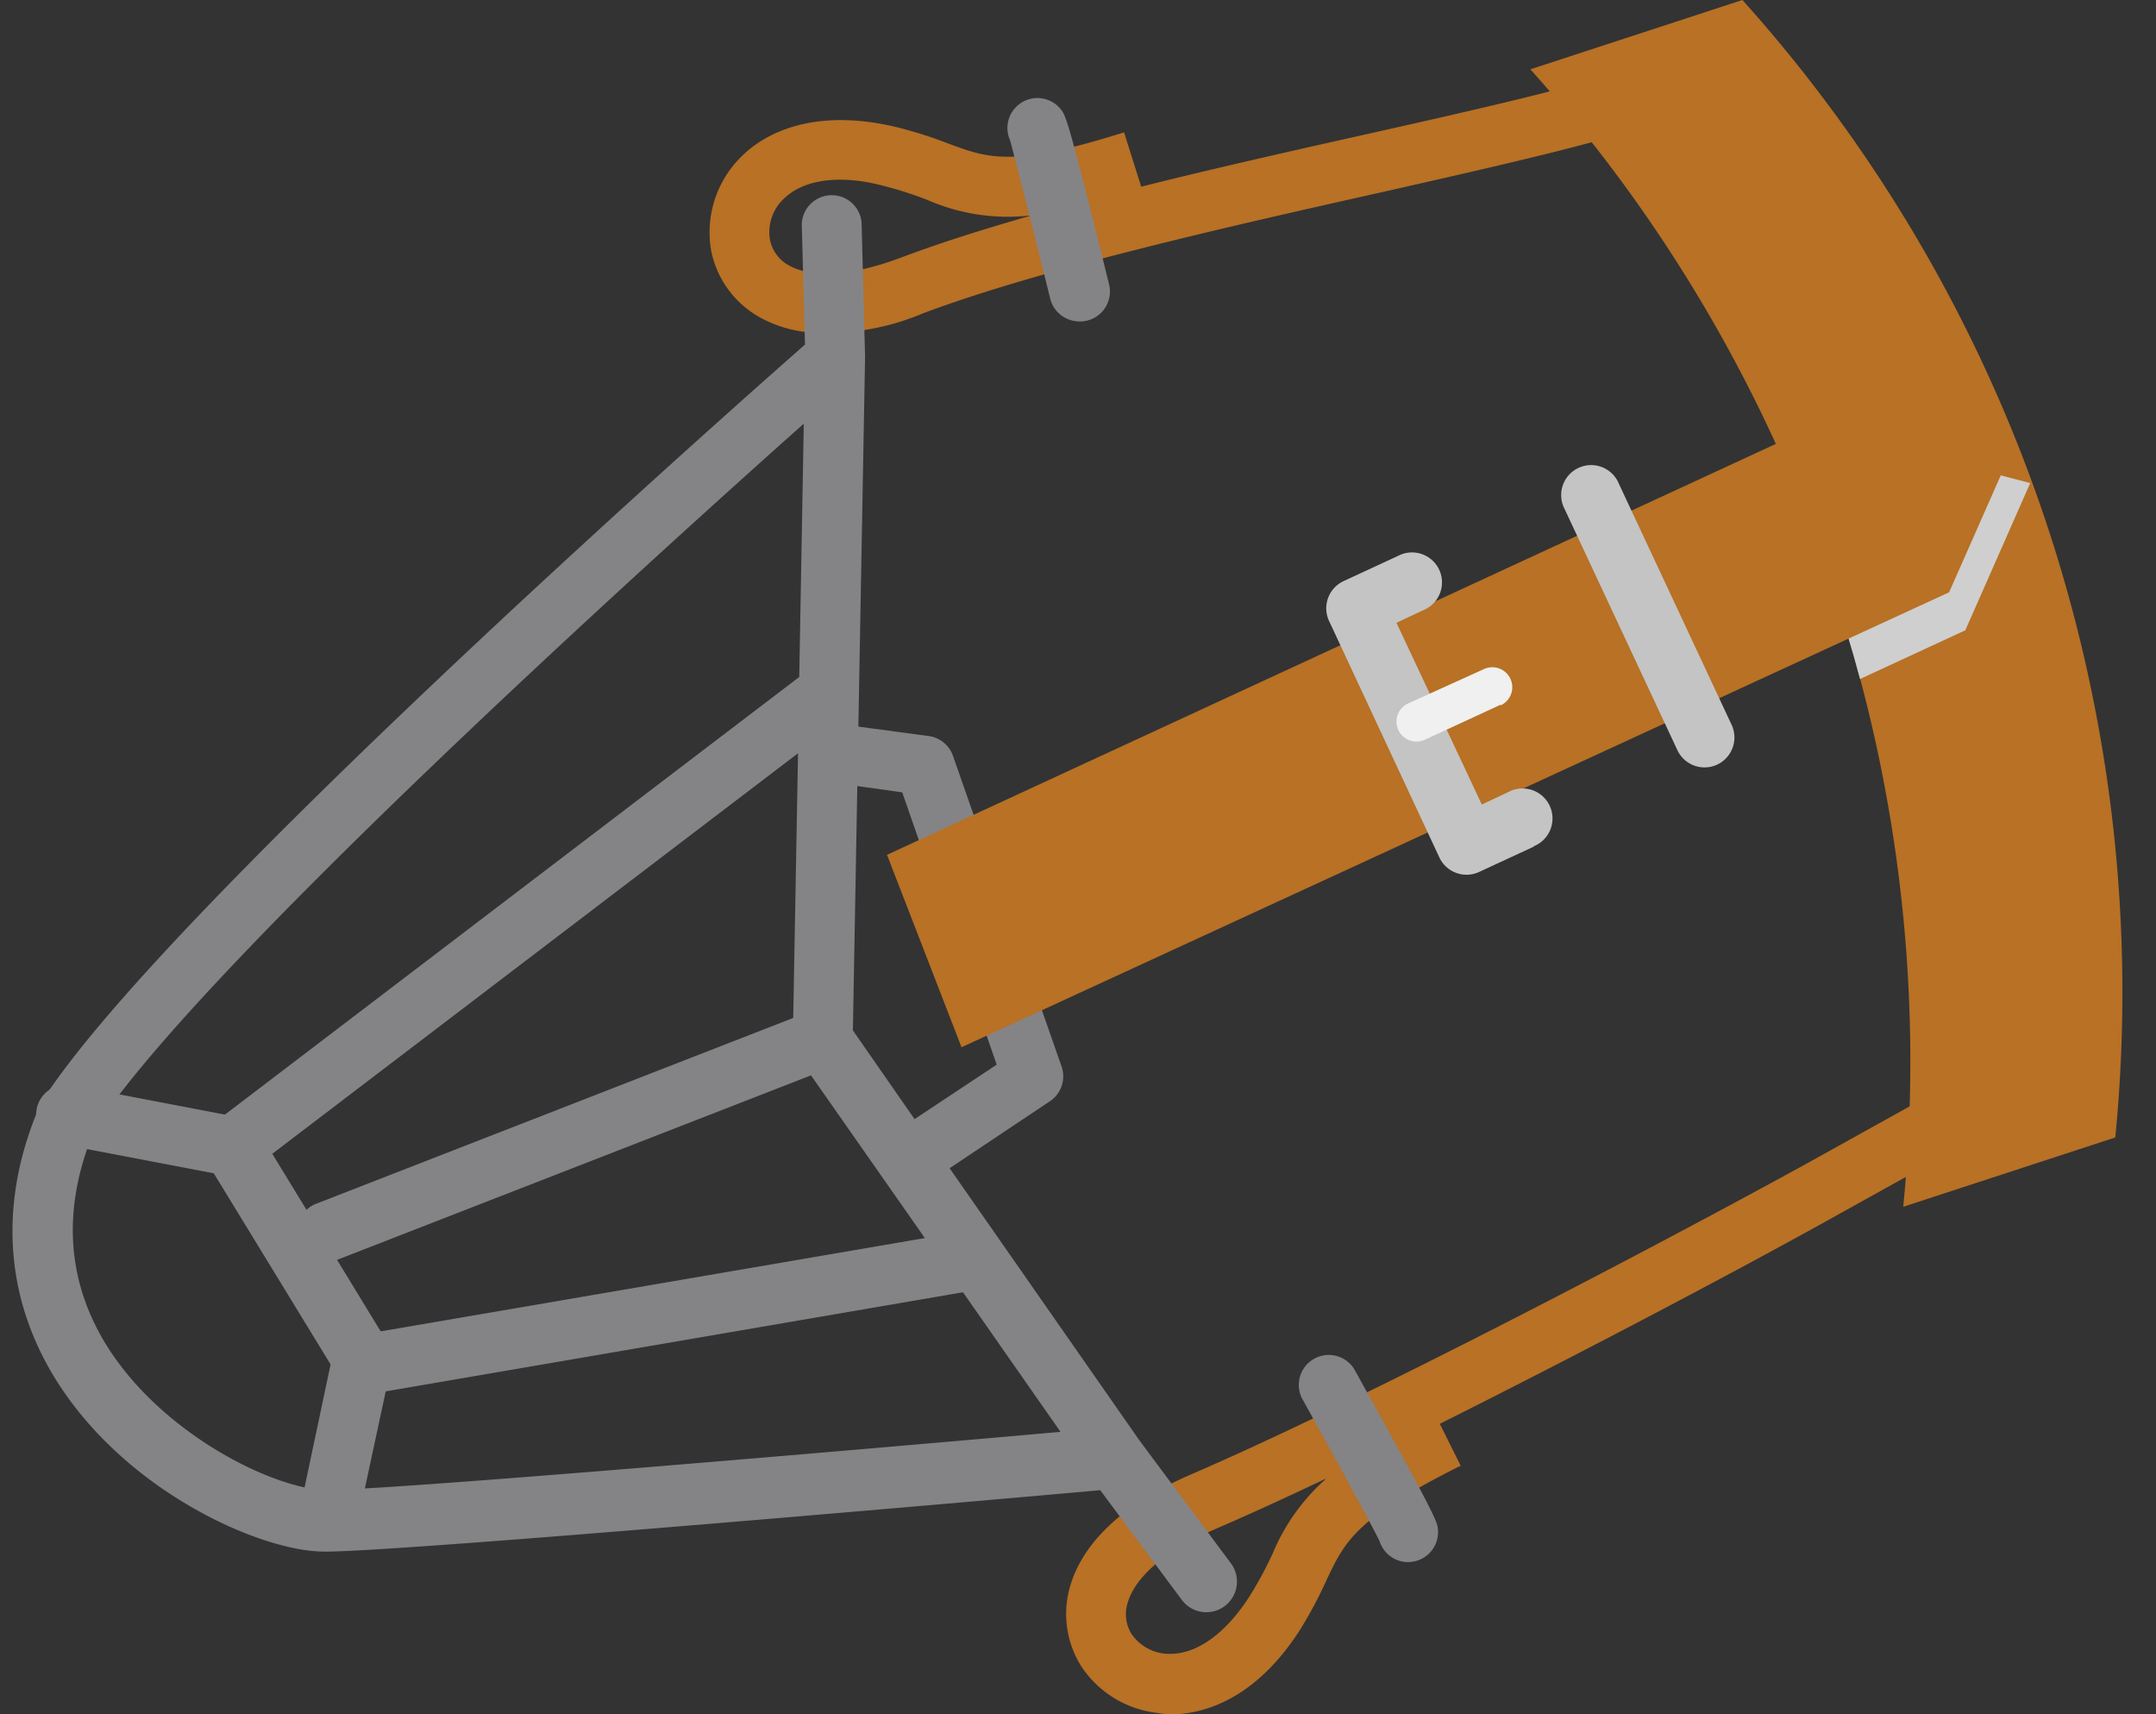 <svg xmlns="http://www.w3.org/2000/svg" viewBox="-0.98 0 161.153 128.11"><rect x="-0.98" y="0" width="161.153" height="128.11" fill="#333333" stroke="none"/><title>Depositphotos_95781546_15</title><g data-name="Layer 2"><g data-name="—ÎÓÈ_1" style="isolation:isolate"><path d="M59.31 24.82a9.38 9.38 0 0 1-3.43-1.07 7.35 7.35 0 0 1-3.69-4.95 7.93 7.93 0 0 1 2.33-7.18C56 10.17 59.5 8 65.87 9.46a32.43 32.43 0 0 1 4.07 1.28c3 1.11 4.78 1.77 13.1-.85l1.28 4.06c5.67-1.42 11.6-2.75 17.19-4s11.08-2.5 14.91-3.53c9.2-2.47 14-3.87 14.09-3.88l1.24 4.3s-4.92 1.42-14.17 3.9c-3.92 1.05-9.34 2.28-15.09 3.58-11.39 2.55-25.58 5.75-34.49 9.1a18.46 18.46 0 0 1-8.69 1.4zm3.91-11.3c-2.43-.3-4.39.15-5.6 1.32a3.43 3.43 0 0 0-1.05 3.07A2.82 2.82 0 0 0 58 19.84c1 .57 3.5 1.25 8.42-.61 2.86-1.08 6.17-2.12 9.74-3.14a15 15 0 0 1-7.82-1.15 28.26 28.26 0 0 0-3.55-1.12 15 15 0 0 0-1.56-.3z" fill="#b87125"/><path d="M85.5 128a7.87 7.87 0 0 1-5.66-3.48 7.34 7.34 0 0 1-.79-6.12c.7-2.28 2.82-5.56 9-8.22 12.77-5.51 34.68-17 46.16-23.31l16.33-9.07 2.17 3.91-16.33 9.07C129 94.9 117.42 101 106.64 106.4l1.56 3.13c-7.81 3.9-8.64 5.63-10 8.49a32.31 32.31 0 0 1-2 3.76c-3.53 5.51-7.57 6.33-9.67 6.33a8 8 0 0 1-1.03-.11zm12.59-17.49c-3 1.43-5.81 2.71-8.29 3.78-4.83 2.08-6.13 4.29-6.47 5.42a2.82 2.82 0 0 0 .27 2.4 3.43 3.43 0 0 0 2.9 1.48c2 0 4.13-1.52 5.9-4.27a28.31 28.31 0 0 0 1.77-3.28 15.22 15.22 0 0 1 3.91-5.48z" fill="#b87125"/><path d="M91 116.79l-6.84-9.19L70 87.3l7.49-5a2.24 2.24 0 0 0 .88-2.6l-8.13-23.25A2.24 2.24 0 0 0 68.42 55l-5.24-.7.5-27.61v-.06l-.26-10a2.24 2.24 0 0 0-4.47.12l.24 9c-6.45 5.67-48 42.48-57 56.49a2.12 2.12 0 0 0-.17.32c-3 6.92-2.72 13.77.74 19.81 4.74 8.25 14.15 12.86 19.32 13.5a10.45 10.45 0 0 0 1.39.08c6.45-.07 49.74-3.87 57.79-4.59l6.12 8.23a2.24 2.24 0 0 0 3.62-2.8zM66.46 59.21l7.06 20.35-6.14 4.07L62.77 77l.33-18.26zm-43 52.14a6 6 0 0 1-.79-.05c-4.29-.53-12.23-4.75-16-11.29C3.93 95.23 3.74 90 6.1 84.37c7.77-12 41.57-42.53 53-52.71l-.34 18.93-43.71 33.3a2.24 2.24 0 0 0 2.71 3.56l40.91-31.16-.36 19.78L22.54 90a2.24 2.24 0 0 0 1.62 4.17l35.48-13.81 8.51 12.16-41.66 7.14a2.24 2.24 0 0 0 .1 4.42 2.27 2.27 0 0 0 .65 0L71 96.57 78.29 107c-12.15 1.08-49.14 4.29-54.83 4.35z" fill="#848487"/><path d="M23.58 114.35h-.19a2.24 2.24 0 0 1-1.72-2.65l2.06-9.74L15 87.68 3.69 85.52a2.24 2.24 0 1 1 .84-4.39l12.29 2.35a2.24 2.24 0 0 1 1.49 1L28 100.35a2.23 2.23 0 0 1 .28 1.63L26 112.59a2.24 2.24 0 0 1-2.42 1.76z" fill="#848487"/><path d="M141.28 90.18a111 111 0 0 0-27.87-85L129.26 0a111 111 0 0 1 27.87 85z" fill="#b87125"/><path d="M133.22 35.9q1.55 3.94 2.76 8c.76 2.26 1.46 4.54 2.07 6.84l7.87-3.64 4.85-11-11.45-3z" style="mix-blend-mode:multiply" fill="#cfcfcf"/><path fill="#b87125" d="M144.71 44.26l-73.82 34-5.57-14.38 72.8-33.65 11.44 3.05-4.85 10.98z"/><path d="M113.66 63.27l-4.06 1.88a2.24 2.24 0 0 1-3-1.09l-8.23-17.64a2.24 2.24 0 0 1 1.09-3l4.06-1.88a2.24 2.24 0 1 1 1.88 4.06l-2 .94 6.38 13.58 2-.94a2.24 2.24 0 1 1 1.88 4.06z" fill="#c4c4c4"/><path d="M127.39 57.13a2.24 2.24 0 0 1-3-1.09l-8.42-18a2.24 2.24 0 1 1 4.06-1.88l8.42 18a2.24 2.24 0 0 1-1.06 2.97z" fill="#c4c4c4"/><path d="M111.19 52.66l-5.67 2.62a1.49 1.49 0 1 1-1.25-2.71l5.67-2.57a1.49 1.49 0 0 1 1.25 2.71z" fill="#f0f0f0"/><path d="M79.42 24a2.24 2.24 0 0 1-1.9-1.68c-1.27-5.16-2.74-10.89-3-11.83a2.24 2.24 0 0 1 3.8-2.31c.36.46.54.69 3.6 13.07a2.24 2.24 0 0 1-2.5 2.75z" fill="#848487"/><path d="M104 116.72a2.24 2.24 0 0 1-1.85-1.52c-.41-.9-3.25-6.09-5.83-10.74a2.24 2.24 0 0 1 3.91-2.17c6.19 11.14 6.22 11.43 6.27 12a2.24 2.24 0 0 1-2 2.43 2.27 2.27 0 0 1-.5 0z" fill="#848487"/></g></g></svg>
